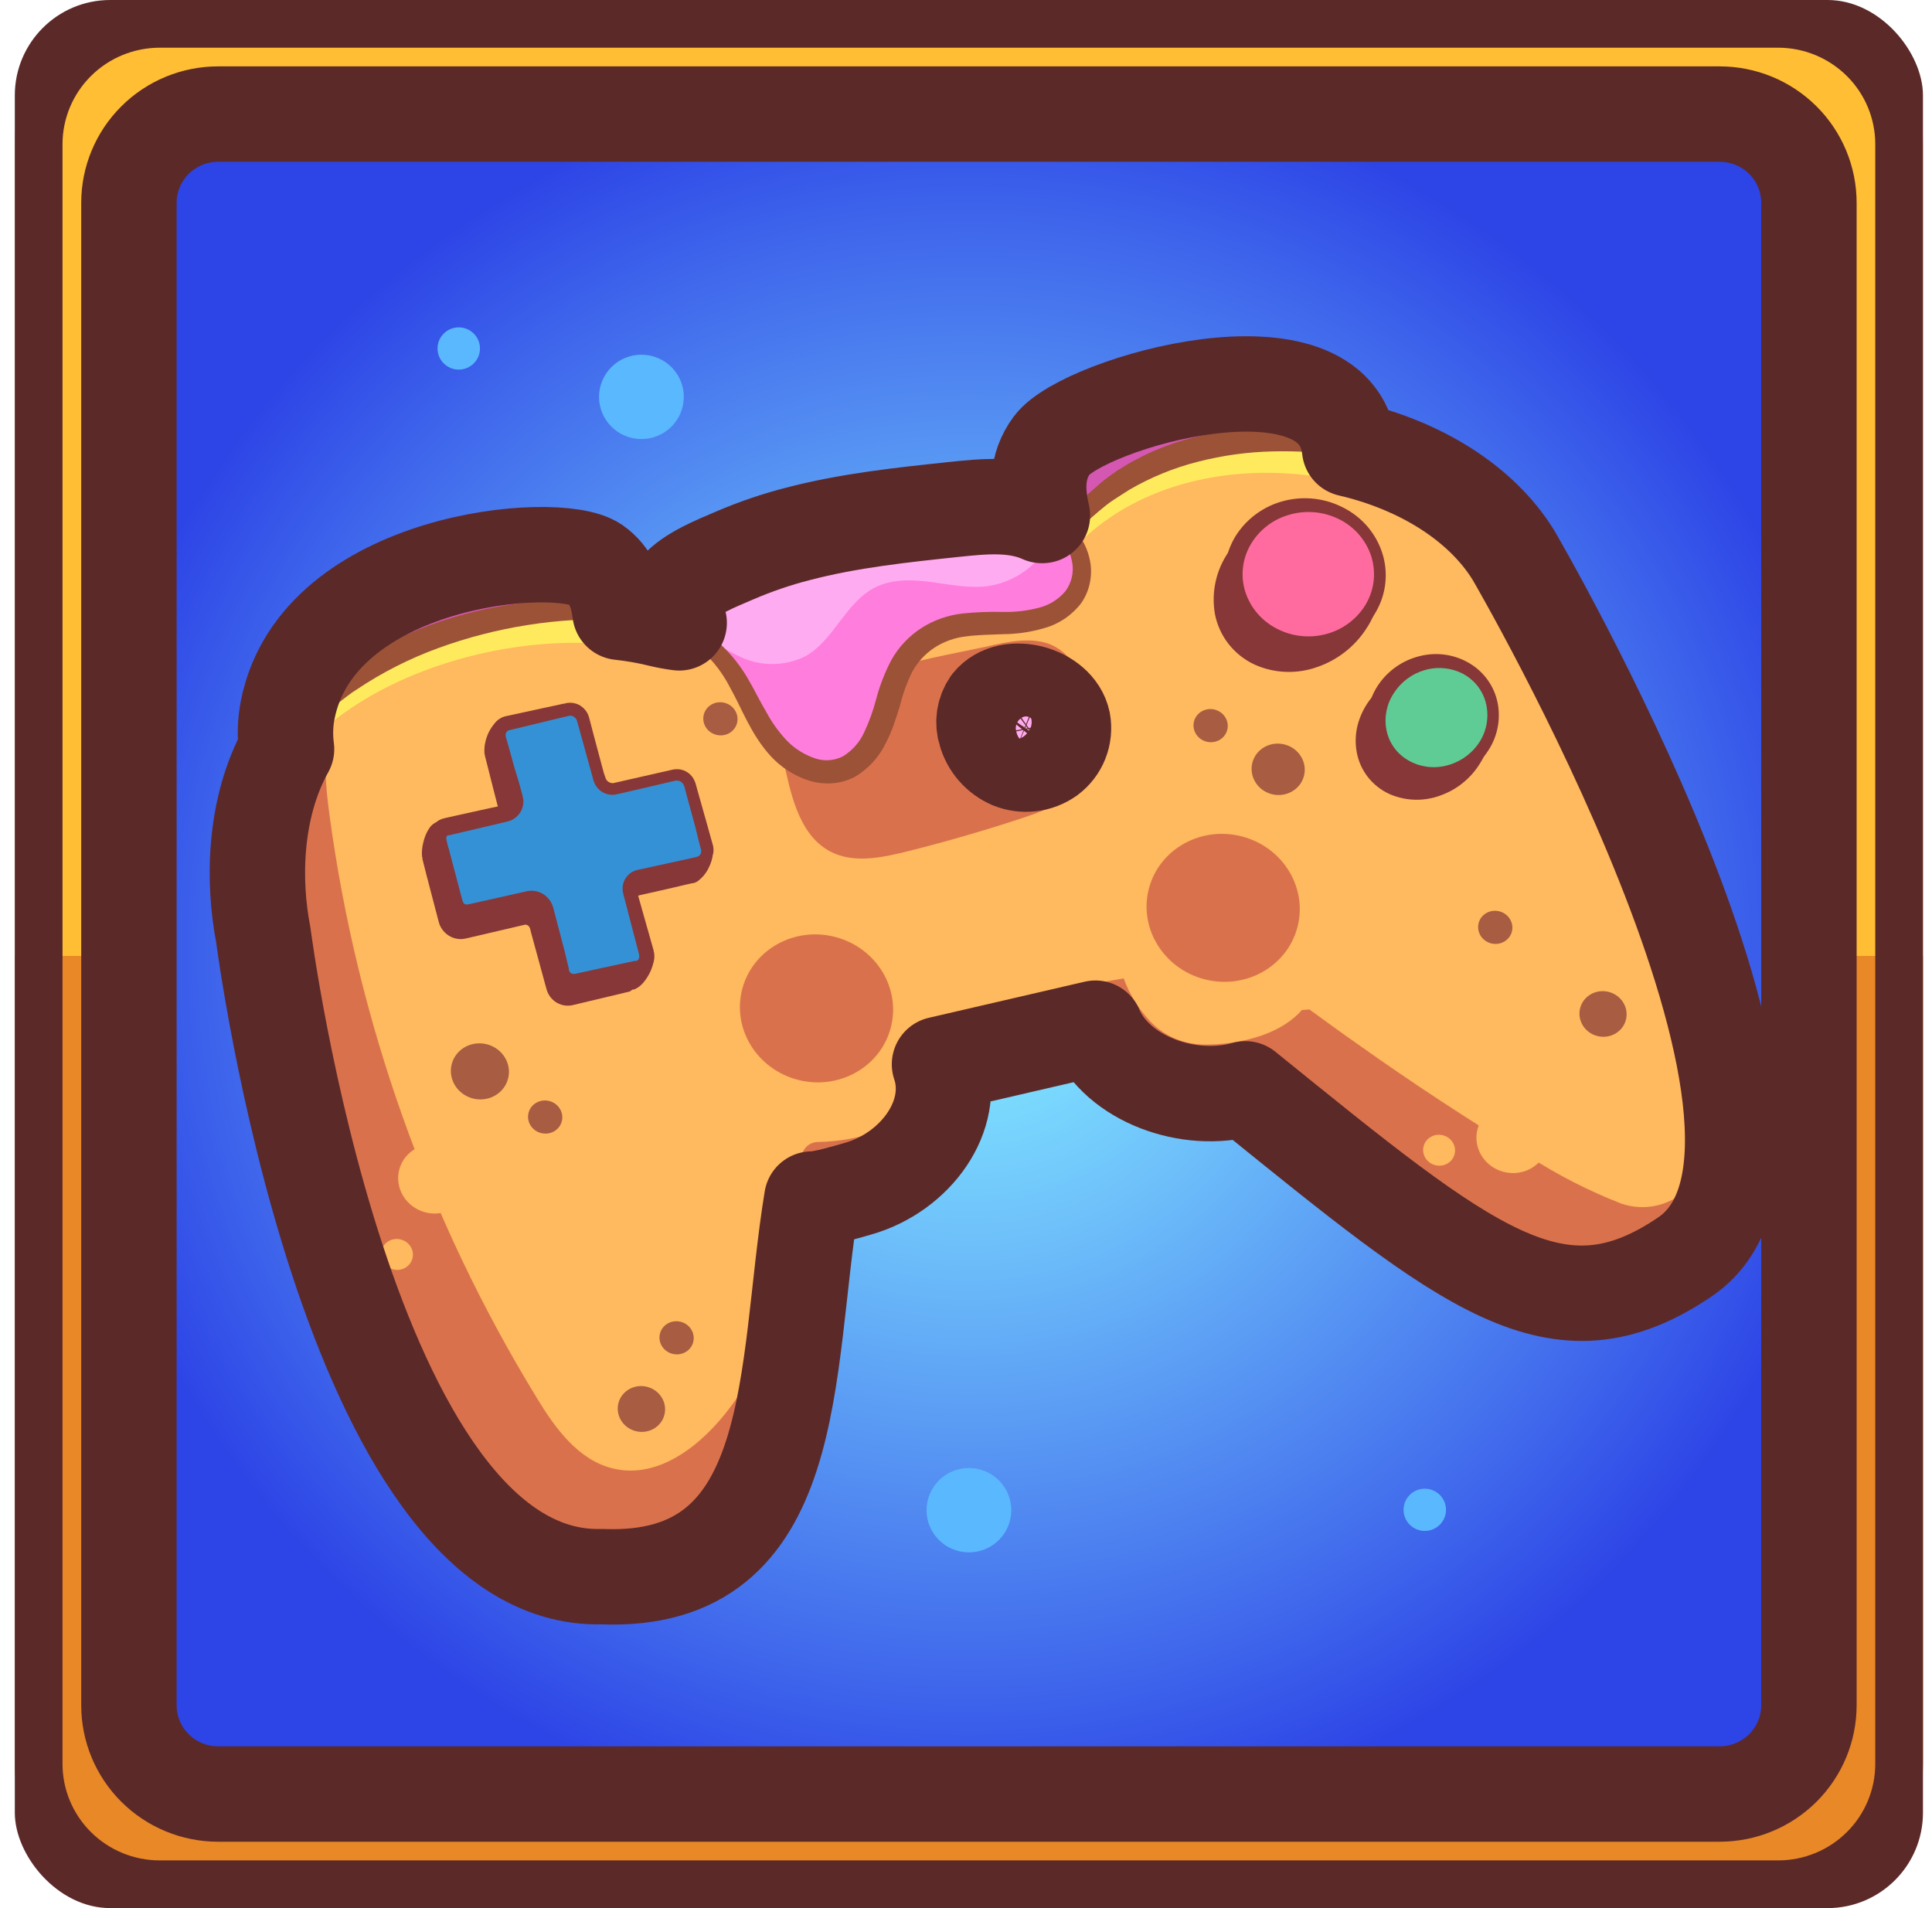 <svg width="81" height="80" viewBox="0 0 81 80" fill="none" xmlns="http://www.w3.org/2000/svg">
<g clip-path="url(#clip0_1_13362)">
<path d="M70.06 2.425L11.181 2.425C6.688 2.425 3.045 6.049 3.045 10.52L3.045 69.48C3.045 73.951 6.688 77.575 11.181 77.575H70.06C74.554 77.575 78.197 73.951 78.197 69.48V10.52C78.197 6.049 74.554 2.425 70.06 2.425Z" fill="url(#paint0_radial_1_13362)"/>
<path d="M59.734 64.186C60.226 64.186 60.624 63.79 60.624 63.301C60.624 62.812 60.226 62.416 59.734 62.416C59.243 62.416 58.845 62.812 58.845 63.301C58.845 63.79 59.243 64.186 59.734 64.186Z" fill="#5AB8FF"/>
<path d="M40.623 65.085C41.604 65.085 42.399 64.293 42.399 63.317C42.399 62.34 41.604 61.549 40.623 61.549C39.641 61.549 38.846 62.34 38.846 63.317C38.846 64.293 39.641 65.085 40.623 65.085Z" fill="#5AB8FF"/>
<path d="M26.892 18.408C27.873 18.408 28.669 17.616 28.669 16.64C28.669 15.664 27.873 14.872 26.892 14.872C25.911 14.872 25.115 15.664 25.115 16.64C25.115 17.616 25.911 18.408 26.892 18.408Z" fill="#5AB8FF"/>
<path d="M19.233 15.496C19.725 15.496 20.123 15.1 20.123 14.611C20.123 14.122 19.725 13.726 19.233 13.726C18.742 13.726 18.344 14.122 18.344 14.611C18.344 15.1 18.742 15.496 19.233 15.496Z" fill="#5AB8FF"/>
<path d="M0.621 6.043L0.621 73.955C0.621 75.558 1.261 77.095 2.4 78.228C3.539 79.362 5.083 79.999 6.694 80H74.548C75.346 80 76.135 79.844 76.873 79.54C77.61 79.236 78.279 78.791 78.843 78.229C79.407 77.668 79.855 77.001 80.159 76.268C80.465 75.534 80.621 74.749 80.621 73.955V6.043C80.621 4.44 79.981 2.903 78.842 1.77C77.703 0.637 76.159 0 74.548 0L6.694 0C5.084 0.001 3.539 0.638 2.401 1.771C1.262 2.904 0.622 4.44 0.621 6.043ZM72.1 75.217H9.144C8.153 75.217 7.201 74.825 6.5 74.127C5.799 73.43 5.405 72.483 5.405 71.497L5.405 8.503C5.405 7.517 5.799 6.57 6.5 5.873C7.201 5.175 8.153 4.783 9.144 4.783L72.1 4.783C73.092 4.783 74.043 5.175 74.745 5.873C75.446 6.57 75.84 7.517 75.84 8.503V71.497C75.839 72.483 75.445 73.429 74.744 74.127C74.043 74.824 73.092 75.216 72.1 75.217Z" fill="#FFBE33"/>
<path d="M77.387 40.079V71.496C77.385 72.891 76.828 74.227 75.836 75.213C74.845 76.199 73.502 76.754 72.1 76.756H9.144C7.743 76.755 6.399 76.2 5.408 75.214C4.416 74.228 3.859 72.891 3.858 71.496L3.858 40.079H0.621L0.621 73.949C0.621 75.552 1.261 77.089 2.4 78.223C3.539 79.356 5.083 79.994 6.694 79.994H74.548C75.346 79.994 76.135 79.838 76.873 79.534C77.61 79.23 78.279 78.785 78.843 78.224C79.407 77.662 79.855 76.996 80.159 76.262C80.465 75.529 80.621 74.743 80.621 73.949V40.079H77.387Z" fill="#E88827"/>
<path d="M0.621 6.043L0.621 73.955C0.621 75.558 1.261 77.095 2.4 78.228C3.539 79.362 5.083 79.999 6.694 80H74.548C75.346 80 76.135 79.844 76.873 79.54C77.61 79.236 78.279 78.791 78.843 78.229C79.407 77.668 79.855 77.001 80.159 76.268C80.465 75.534 80.621 74.749 80.621 73.955V6.043C80.621 4.44 79.981 2.903 78.842 1.77C77.703 0.637 76.159 0 74.548 0L6.694 0C5.084 0.001 3.539 0.638 2.401 1.771C1.262 2.904 0.622 4.44 0.621 6.043ZM72.1 75.217H9.144C8.153 75.217 7.201 74.825 6.5 74.127C5.799 73.43 5.405 72.483 5.405 71.497L5.405 8.503C5.405 7.517 5.799 6.57 6.5 5.873C7.201 5.175 8.153 4.783 9.144 4.783L72.1 4.783C73.092 4.783 74.043 5.175 74.745 5.873C75.446 6.57 75.84 7.517 75.84 8.503V71.497C75.839 72.483 75.445 73.429 74.744 74.127C74.043 74.824 73.092 75.216 72.1 75.217Z" stroke="#5C2929" stroke-width="4" stroke-linecap="round" stroke-linejoin="round"/>
<path d="M56.583 18.821C52.632 17.902 48.111 18.634 45.308 21.579C45.088 21.81 44.846 22.02 44.586 22.205C44.328 21.96 44.031 21.76 43.707 21.613C43.467 20.609 43.431 19.56 44.101 18.664C45.429 16.891 56.067 13.825 56.583 18.821Z" fill="#D457B2"/>
<path d="M26.005 25.659C21.575 25.174 16.177 26.742 13.232 29.764C12.752 30.256 12.341 30.81 12.012 31.412C11.934 30.862 11.949 30.303 12.058 29.759C13.317 23.439 23.351 22.575 24.953 23.665C25.621 24.119 25.894 24.846 26.005 25.659Z" fill="#D457B2"/>
<path d="M63.458 23.283C60.232 18.031 50.184 16.463 45.318 21.582C44.574 22.348 43.617 22.874 42.569 23.093C41.635 23.299 32.101 25.659 31.16 25.931C30.014 26.237 28.807 26.244 27.658 25.949C23.016 24.795 16.556 26.355 13.231 29.755C10.652 32.397 10.5 36.475 11.034 39.202C11.034 39.202 14.531 66.401 25.233 66.101C33.643 66.442 32.857 57.42 34.03 50.269C34.507 50.269 35.51 49.966 35.982 49.83C38.383 49.143 40.109 46.769 39.384 44.619L45.927 43.108C46.842 45.253 49.859 46.325 52.214 45.65C61.614 53.258 65.286 56.343 70.658 52.686C77.776 47.824 63.458 23.283 63.458 23.283Z" fill="#FFB95E"/>
<path d="M32.922 30.09C32.625 30.842 32.785 31.63 32.95 32.358C33.265 33.775 33.724 35.371 35.17 35.853C36.06 36.153 37.107 35.93 38.087 35.684C39.667 35.287 41.236 34.833 42.794 34.321C44.011 33.924 45.373 33.367 45.904 32.269C46.352 31.342 46.071 30.342 45.782 29.446C45.494 28.55 45.009 27.455 44.104 27.049C43.291 26.683 42.267 26.898 41.324 27.116C40.38 27.334 33.252 28.579 32.922 30.09Z" fill="#D9724C"/>
<path d="M70.734 49.853C70.476 51.606 69.303 55.054 64.029 53.813C61.027 52.809 57.541 49.951 52.218 45.643C49.866 46.318 46.846 45.245 45.93 43.1L39.39 44.621C40.115 46.772 38.387 49.145 35.986 49.833C35.514 49.969 34.514 50.269 34.034 50.272C34.018 50.359 34.008 50.444 33.992 50.528C33.864 50.356 33.549 50.562 33.549 50.562C33.529 49.891 33.547 49.221 33.603 48.552C33.608 48.374 33.682 48.204 33.81 48.079C33.938 47.953 34.11 47.882 34.289 47.88C36.061 47.847 39.591 47.208 39.014 43.321C38.993 43.169 39.031 43.016 39.122 42.892C39.212 42.769 39.347 42.685 39.498 42.658C42.24 42.166 44.259 41.483 47.111 41.022C47.349 41.675 47.716 42.274 48.189 42.784C48.717 43.357 49.441 43.713 50.219 43.782C50.962 43.844 53.355 43.736 54.583 42.348L54.897 42.322C55.547 42.792 56.187 43.264 56.852 43.728C59.209 45.405 61.625 46.991 64.099 48.486C65.314 49.267 66.605 49.926 67.951 50.454C68.425 50.623 68.937 50.656 69.429 50.55C69.921 50.444 70.373 50.203 70.734 49.853Z" fill="#D9724C"/>
<path d="M30.637 58.972C31.003 58.477 31.339 57.987 31.651 57.495C31.731 60.74 29.005 67.471 21.748 63.596C19.032 62.123 16.896 59.779 15.687 56.946C12.312 49.148 11.045 39.205 11.045 39.205C10.511 36.48 10.661 32.4 13.242 29.757C13.937 29.063 14.717 28.46 15.564 27.961C14.779 28.541 14.197 29.351 13.9 30.278C13.511 31.543 13.642 32.903 13.82 34.212C14.991 42.845 17.943 51.144 22.493 58.588C23.267 59.871 24.249 61.228 25.717 61.572C27.635 62.031 29.466 60.556 30.637 58.972Z" fill="#D9724C"/>
<path d="M19.665 49.812C19.875 49.035 19.389 48.232 18.582 48.016C17.774 47.801 16.95 48.255 16.741 49.031C16.532 49.807 17.017 50.611 17.825 50.827C18.632 51.042 19.456 50.587 19.665 49.812Z" fill="#FFB95E"/>
<path d="M64.872 48.115C65.082 47.339 64.596 46.535 63.789 46.32C62.981 46.104 62.157 46.559 61.948 47.335C61.739 48.111 62.224 48.915 63.032 49.13C63.839 49.346 64.663 48.891 64.872 48.115Z" fill="#FFB95E"/>
<path d="M17.291 52.767C17.384 52.422 17.169 52.065 16.811 51.97C16.454 51.874 16.088 52.076 15.995 52.421C15.902 52.766 16.117 53.123 16.475 53.219C16.832 53.314 17.198 53.112 17.291 52.767Z" fill="#FFB95E"/>
<path d="M60.982 48.398C61.075 48.053 60.861 47.696 60.503 47.6C60.145 47.505 59.78 47.707 59.687 48.052C59.594 48.397 59.809 48.754 60.166 48.849C60.524 48.945 60.889 48.743 60.982 48.398Z" fill="#FFB95E"/>
<path d="M12.971 31.13C16.293 27.73 22.74 26.172 27.395 27.327C28.545 27.622 29.751 27.615 30.897 27.309C31.841 27.053 41.373 24.674 42.306 24.471C43.355 24.251 44.312 23.723 45.056 22.955C49.922 17.838 59.969 19.406 63.196 24.659C63.196 24.659 73.186 41.783 72.325 50.251C74.646 42.443 63.459 23.283 63.459 23.283C60.232 18.031 50.185 16.463 45.319 21.582C44.575 22.348 43.617 22.874 42.569 23.093C41.636 23.299 32.102 25.659 31.16 25.931C30.014 26.237 28.808 26.244 27.658 25.949C23.016 24.795 16.556 26.355 13.232 29.755C11.806 31.215 11.122 33.113 10.888 34.981C11.229 33.537 11.947 32.208 12.971 31.13Z" fill="#FFEA5E"/>
<path d="M56.519 19.132C55.47 18.968 54.408 18.899 53.347 18.926C52.297 18.951 51.254 19.095 50.237 19.355C49.227 19.61 48.258 20.005 47.359 20.527C47.137 20.663 46.923 20.81 46.704 20.948C46.484 21.087 46.283 21.256 46.085 21.421L45.788 21.677C45.69 21.764 45.597 21.841 45.484 21.949C45.268 22.142 45.034 22.313 44.785 22.462C44.717 22.512 44.631 22.533 44.547 22.52C44.463 22.508 44.388 22.462 44.338 22.394C44.287 22.326 44.266 22.241 44.279 22.158C44.292 22.074 44.337 21.999 44.406 21.949C44.6 21.784 44.783 21.608 44.955 21.421C45.03 21.333 45.136 21.223 45.231 21.12L45.523 20.807C45.726 20.607 45.948 20.427 46.162 20.238C46.376 20.048 46.619 19.894 46.853 19.724C47.812 19.101 48.867 18.639 49.976 18.357C52.177 17.799 54.49 17.851 56.663 18.506C56.746 18.525 56.818 18.576 56.863 18.647C56.908 18.719 56.922 18.806 56.903 18.888C56.884 18.97 56.833 19.042 56.761 19.086C56.689 19.131 56.602 19.146 56.519 19.127V19.132Z" fill="#9C5237"/>
<path d="M25.969 25.98C24.675 25.928 23.379 26.004 22.101 26.208C20.827 26.409 19.577 26.732 18.366 27.175C17.164 27.613 16.019 28.195 14.957 28.907C14.684 29.074 14.441 29.284 14.184 29.472C13.926 29.659 13.706 29.885 13.469 30.095C13.016 30.533 12.617 31.024 12.283 31.558C12.238 31.624 12.169 31.67 12.091 31.689C12.014 31.707 11.931 31.696 11.861 31.658C11.791 31.619 11.738 31.556 11.712 31.481C11.686 31.405 11.689 31.323 11.721 31.25C12.022 30.626 12.409 30.046 12.868 29.526C13.108 29.269 13.348 29.03 13.603 28.797C13.859 28.563 14.119 28.34 14.4 28.145C15.506 27.335 16.722 26.685 18.011 26.213C19.29 25.744 20.62 25.429 21.974 25.274C23.325 25.11 24.692 25.135 26.036 25.346C26.121 25.354 26.198 25.396 26.252 25.461C26.306 25.527 26.331 25.611 26.322 25.695C26.314 25.779 26.272 25.856 26.206 25.909C26.14 25.963 26.056 25.988 25.972 25.98H25.969Z" fill="#9C5237"/>
<path d="M27.852 59.33C27.99 58.818 27.672 58.289 27.141 58.148C26.611 58.006 26.069 58.306 25.931 58.817C25.793 59.329 26.112 59.858 26.642 59.999C27.173 60.141 27.715 59.841 27.852 59.33Z" fill="#A85C42"/>
<path d="M68.164 42.767C68.302 42.258 67.985 41.731 67.456 41.59C66.928 41.449 66.389 41.748 66.251 42.257C66.114 42.766 66.431 43.293 66.959 43.434C67.488 43.575 68.027 43.276 68.164 42.767Z" fill="#A85C42"/>
<path d="M29.061 56.275C29.161 55.905 28.931 55.523 28.547 55.42C28.163 55.318 27.771 55.535 27.672 55.904C27.572 56.274 27.802 56.656 28.186 56.759C28.57 56.861 28.962 56.645 29.061 56.275Z" fill="#A85C42"/>
<path d="M23.552 47.019C23.651 46.65 23.421 46.267 23.037 46.164C22.653 46.062 22.261 46.279 22.162 46.648C22.062 47.018 22.293 47.4 22.676 47.503C23.06 47.605 23.452 47.389 23.552 47.019Z" fill="#A85C42"/>
<path d="M30.898 30.323C30.998 29.953 30.768 29.571 30.384 29.468C30 29.366 29.608 29.582 29.509 29.952C29.409 30.322 29.639 30.704 30.023 30.806C30.407 30.909 30.799 30.692 30.898 30.323Z" fill="#A85C42"/>
<path d="M63.384 39.066C63.483 38.696 63.253 38.314 62.869 38.211C62.485 38.109 62.093 38.325 61.994 38.695C61.894 39.065 62.125 39.447 62.508 39.55C62.892 39.652 63.284 39.435 63.384 39.066Z" fill="#A85C42"/>
<path d="M51.451 30.609C51.551 30.239 51.32 29.857 50.937 29.754C50.553 29.652 50.161 29.869 50.061 30.238C49.962 30.608 50.192 30.99 50.576 31.093C50.96 31.195 51.352 30.978 51.451 30.609Z" fill="#A85C42"/>
<path d="M54.666 32.542C54.821 31.968 54.463 31.375 53.868 31.216C53.272 31.057 52.664 31.393 52.509 31.966C52.355 32.54 52.712 33.134 53.308 33.293C53.904 33.452 54.512 33.115 54.666 32.542Z" fill="#A85C42"/>
<path d="M21.298 45.233C21.467 44.608 21.076 43.96 20.425 43.786C19.775 43.613 19.11 43.979 18.942 44.605C18.773 45.23 19.164 45.878 19.815 46.052C20.466 46.225 21.13 45.859 21.298 45.233Z" fill="#A85C42"/>
<path d="M28.001 33.144L25.53 33.706C25.387 33.736 25.238 33.711 25.114 33.635C24.99 33.559 24.899 33.438 24.862 33.298L24.189 30.791C24.152 30.652 24.063 30.533 23.94 30.458C23.817 30.382 23.67 30.357 23.529 30.386L21.064 30.517C20.777 30.583 20.566 31.309 20.643 31.599L21.309 34.106C21.329 34.173 21.335 34.244 21.327 34.313C21.318 34.383 21.296 34.45 21.261 34.511C21.225 34.571 21.178 34.624 21.122 34.666C21.065 34.707 21.001 34.737 20.932 34.753L18.48 34.804C18.193 34.868 18.002 35.672 18.08 35.967L18.753 38.556C18.788 38.696 18.877 38.817 19 38.895C19.122 38.972 19.27 38.999 19.413 38.971L21.899 38.404C22.042 38.375 22.191 38.403 22.314 38.48C22.438 38.557 22.526 38.679 22.562 38.82L23.243 41.386C23.278 41.528 23.368 41.651 23.492 41.729C23.616 41.808 23.766 41.835 23.911 41.807L26.461 41.224C26.75 41.157 27.17 40.423 27.09 40.126L26.152 38.007C26.13 37.939 26.123 37.868 26.131 37.797C26.139 37.727 26.161 37.659 26.196 37.597C26.232 37.536 26.279 37.482 26.336 37.44C26.394 37.398 26.459 37.368 26.528 37.352L29.012 36.785C29.301 36.721 29.695 36.031 29.613 35.736L28.671 33.552C28.634 33.411 28.543 33.291 28.418 33.215C28.293 33.139 28.144 33.113 28.001 33.144Z" fill="#873737"/>
<path d="M28.056 33.377L26.387 33.764L25.536 33.959C25.328 33.991 25.115 33.94 24.943 33.818C24.775 33.702 24.655 33.528 24.605 33.331L24.154 31.686L23.922 30.865C23.903 30.794 23.858 30.734 23.796 30.695C23.733 30.656 23.659 30.643 23.587 30.657H23.556H23.538L21.072 30.811H21.124C21.178 30.793 21.124 30.811 21.095 30.87C21.058 30.933 21.027 31 21.005 31.07C20.954 31.208 20.93 31.354 20.936 31.501L21.253 32.587L21.565 33.71L21.642 33.99V34.026V34.083C21.642 34.118 21.642 34.159 21.658 34.198C21.664 34.277 21.659 34.356 21.642 34.434C21.61 34.595 21.532 34.743 21.418 34.862C21.304 34.98 21.158 35.063 20.997 35.101C20.973 35.104 20.949 35.104 20.925 35.101L18.475 35.168H18.55C18.64 35.137 18.609 35.129 18.591 35.168C18.562 35.214 18.538 35.263 18.519 35.314C18.473 35.438 18.443 35.568 18.429 35.699C18.422 35.754 18.422 35.809 18.429 35.863C18.428 35.868 18.428 35.873 18.429 35.879L18.442 35.93L18.473 36.048L18.599 36.52L19.099 38.416L19.115 38.47C19.115 38.47 19.115 38.483 19.115 38.488C19.119 38.501 19.125 38.513 19.133 38.524C19.148 38.547 19.168 38.566 19.192 38.581C19.214 38.592 19.237 38.601 19.262 38.606H19.295H19.316H19.375L20.337 38.391L21.297 38.175L21.779 38.07C21.912 38.039 22.05 38.039 22.184 38.07C22.316 38.099 22.441 38.157 22.55 38.237C22.659 38.318 22.749 38.421 22.816 38.539C22.847 38.599 22.872 38.66 22.893 38.724C22.911 38.791 22.916 38.811 22.929 38.855L23.053 39.33L23.311 40.279L23.569 41.228L23.594 41.331C23.599 41.347 23.605 41.362 23.612 41.377C23.628 41.406 23.649 41.431 23.674 41.452C23.699 41.472 23.728 41.486 23.759 41.493C23.789 41.5 23.821 41.5 23.852 41.493L25.773 41.054L26.256 40.949L26.374 40.923C26.416 40.895 26.453 40.861 26.485 40.823C26.571 40.72 26.643 40.606 26.699 40.484C26.726 40.428 26.748 40.37 26.764 40.31C26.779 40.259 26.779 40.2 26.782 40.218L26.797 40.264L25.895 38.121C25.894 38.108 25.894 38.096 25.895 38.083C25.856 37.939 25.857 37.787 25.897 37.644C25.938 37.501 26.018 37.371 26.127 37.269C26.184 37.22 26.247 37.178 26.315 37.144C26.349 37.128 26.385 37.114 26.421 37.102L26.514 37.079L26.8 37.018L27.942 36.761L28.512 36.636L28.799 36.571L28.94 36.538H28.974C28.974 36.538 28.987 36.538 28.994 36.538C29.104 36.438 29.19 36.315 29.247 36.179C29.285 36.108 29.317 36.035 29.34 35.958C29.357 35.909 29.364 35.858 29.363 35.807V35.84L28.43 33.654V33.631C28.412 33.549 28.364 33.477 28.294 33.429C28.224 33.382 28.139 33.363 28.056 33.377ZM27.948 32.91C28.153 32.864 28.368 32.901 28.546 33.013C28.72 33.121 28.846 33.291 28.902 33.487V33.456L29.853 35.635V35.66C29.883 35.801 29.876 35.947 29.833 36.084C29.799 36.194 29.756 36.3 29.704 36.402C29.597 36.618 29.441 36.805 29.247 36.949C29.213 36.972 29.176 36.991 29.136 37.005L29.069 37.028H29.031L28.889 37.059L28.602 37.126L28.035 37.259L26.895 37.516L26.612 37.585C26.562 37.591 26.516 37.612 26.48 37.647C26.447 37.68 26.424 37.721 26.413 37.766C26.403 37.812 26.404 37.859 26.418 37.903L26.405 37.862L27.37 39.971C27.375 39.984 27.38 39.996 27.383 40.01C27.416 40.139 27.416 40.275 27.383 40.405C27.359 40.502 27.327 40.598 27.287 40.69C27.21 40.867 27.108 41.032 26.986 41.182C26.912 41.272 26.825 41.349 26.728 41.413C26.695 41.433 26.662 41.451 26.627 41.467L26.563 41.49H26.532H26.516L26.41 41.567L25.933 41.683L24.017 42.139C23.888 42.17 23.753 42.173 23.622 42.146C23.492 42.119 23.369 42.065 23.262 41.986C23.156 41.907 23.068 41.807 23.004 41.693C22.972 41.637 22.946 41.578 22.926 41.516C22.903 41.447 22.901 41.429 22.888 41.383L22.63 40.436L22.372 39.491L22.243 39.017C22.243 38.983 22.22 38.924 22.215 38.911C22.21 38.897 22.204 38.884 22.197 38.87C22.182 38.845 22.162 38.823 22.137 38.806C22.116 38.789 22.09 38.777 22.062 38.771C22.035 38.766 22.007 38.767 21.98 38.776L21.5 38.888L20.541 39.112L19.582 39.335L19.522 39.348L19.422 39.366C19.352 39.375 19.28 39.375 19.21 39.366C19.071 39.35 18.937 39.304 18.818 39.23C18.702 39.157 18.602 39.061 18.527 38.947C18.489 38.891 18.457 38.831 18.431 38.768C18.419 38.737 18.411 38.704 18.4 38.67L18.382 38.606L17.882 36.692L17.761 36.217L17.733 36.099L17.714 36.033C17.714 35.992 17.714 35.958 17.696 35.927C17.684 35.819 17.684 35.71 17.696 35.602C17.719 35.407 17.766 35.217 17.836 35.034C17.874 34.932 17.924 34.835 17.985 34.745C18.076 34.593 18.222 34.483 18.393 34.437C18.413 34.434 18.434 34.434 18.455 34.437L20.907 34.403H20.835C20.866 34.397 20.894 34.383 20.917 34.361C20.939 34.339 20.955 34.311 20.961 34.28C20.964 34.262 20.964 34.244 20.961 34.226C20.961 34.226 20.961 34.208 20.961 34.198V34.162L20.889 33.88L20.6 32.751L20.458 32.186L20.386 31.904L20.35 31.763L20.332 31.691C20.322 31.653 20.316 31.614 20.311 31.576C20.296 31.334 20.334 31.093 20.422 30.867C20.462 30.753 20.516 30.643 20.582 30.541C20.627 30.464 20.686 30.397 20.757 30.343C20.828 30.288 20.909 30.249 20.995 30.226H21.034L23.502 30.118H23.453C23.663 30.074 23.883 30.113 24.066 30.226C24.249 30.34 24.381 30.519 24.435 30.726L24.652 31.55L25.09 33.2C25.105 33.279 25.149 33.35 25.214 33.397C25.279 33.445 25.36 33.466 25.441 33.456L26.261 33.277L27.948 32.91Z" fill="#873737"/>
<path d="M28.261 32.498L25.788 33.062C25.646 33.092 25.498 33.066 25.375 32.989C25.252 32.913 25.163 32.792 25.128 32.652L24.447 30.15C24.411 30.011 24.323 29.891 24.2 29.816C24.078 29.74 23.93 29.715 23.79 29.744L21.28 30.317C21.212 30.332 21.148 30.362 21.091 30.403C21.035 30.444 20.988 30.496 20.952 30.556C20.917 30.616 20.894 30.683 20.885 30.752C20.876 30.821 20.882 30.891 20.901 30.958L21.569 33.465C21.589 33.532 21.595 33.603 21.587 33.673C21.578 33.742 21.556 33.809 21.52 33.87C21.485 33.931 21.437 33.983 21.38 34.025C21.323 34.066 21.259 34.096 21.19 34.112L18.719 34.676C18.65 34.691 18.585 34.721 18.528 34.762C18.471 34.804 18.423 34.856 18.387 34.917C18.352 34.978 18.329 35.045 18.32 35.115C18.312 35.185 18.318 35.255 18.338 35.323L19.013 37.912C19.047 38.053 19.135 38.176 19.258 38.254C19.381 38.332 19.53 38.359 19.674 38.33L22.157 37.763C22.3 37.734 22.449 37.761 22.573 37.839C22.697 37.916 22.786 38.038 22.822 38.179L23.501 40.745C23.537 40.886 23.627 41.009 23.752 41.087C23.877 41.166 24.026 41.194 24.171 41.165L26.719 40.583C26.789 40.567 26.855 40.538 26.913 40.495C26.971 40.453 27.02 40.399 27.055 40.337C27.091 40.275 27.113 40.206 27.121 40.135C27.128 40.063 27.12 39.992 27.098 39.923L26.404 37.358C26.383 37.29 26.376 37.219 26.384 37.148C26.391 37.078 26.413 37.01 26.449 36.948C26.484 36.887 26.532 36.833 26.589 36.791C26.646 36.749 26.712 36.719 26.781 36.703L29.265 36.136C29.333 36.12 29.398 36.09 29.455 36.048C29.511 36.006 29.559 35.952 29.594 35.891C29.629 35.83 29.651 35.762 29.659 35.692C29.666 35.622 29.659 35.552 29.638 35.484L28.927 32.903C28.888 32.764 28.798 32.645 28.674 32.57C28.551 32.495 28.403 32.469 28.261 32.498Z" fill="#3591D6"/>
<path d="M28.313 32.731L27.052 33.026L26.42 33.172L26.103 33.247L25.945 33.283C25.891 33.283 25.848 33.308 25.76 33.321C25.602 33.337 25.444 33.307 25.303 33.236C25.162 33.164 25.045 33.054 24.965 32.918C24.928 32.852 24.899 32.781 24.878 32.708L24.837 32.554L24.749 32.241L24.406 30.996L24.233 30.375L24.189 30.219C24.18 30.192 24.168 30.166 24.153 30.142C24.122 30.094 24.078 30.056 24.027 30.032C23.979 30.009 23.925 30.001 23.872 30.009L23.578 30.078L22.949 30.229L21.688 30.535L21.373 30.609C21.325 30.614 21.28 30.638 21.249 30.676C21.221 30.708 21.202 30.748 21.198 30.791C21.197 30.859 21.21 30.926 21.236 30.989L21.582 32.233L21.768 32.844L21.853 33.154C21.892 33.276 21.921 33.4 21.94 33.526C21.956 33.706 21.915 33.887 21.823 34.042C21.73 34.198 21.591 34.321 21.425 34.394C21.383 34.412 21.34 34.426 21.296 34.437L21.211 34.458L21.053 34.496L20.739 34.571L19.475 34.868L18.843 35.017H18.799H18.781C18.768 35.022 18.756 35.031 18.748 35.043C18.726 35.066 18.711 35.096 18.706 35.127C18.731 35.29 18.769 35.451 18.82 35.607L18.985 36.231L19.315 37.48L19.398 37.788C19.408 37.823 19.428 37.855 19.454 37.881C19.48 37.903 19.511 37.918 19.545 37.924C19.559 37.927 19.574 37.927 19.588 37.924L19.712 37.899L20.979 37.616L21.61 37.473L21.927 37.403L22.085 37.367C22.175 37.348 22.268 37.341 22.361 37.347C22.54 37.364 22.711 37.43 22.853 37.54C22.996 37.649 23.104 37.797 23.165 37.965C23.187 38.028 23.206 38.091 23.22 38.155L23.261 38.312L23.343 38.622L23.671 39.872L23.831 40.541L23.849 40.618V40.66V40.675C23.856 40.696 23.865 40.716 23.877 40.734C23.899 40.771 23.933 40.8 23.973 40.816C24.006 40.833 24.044 40.839 24.081 40.834L24.385 40.77L25.017 40.631L26.286 40.357L26.603 40.288H26.642H26.66H26.688C26.706 40.279 26.723 40.268 26.737 40.254C26.769 40.225 26.79 40.186 26.797 40.144C26.8 40.121 26.8 40.097 26.797 40.075C26.798 40.063 26.798 40.05 26.797 40.039L26.779 39.962L26.126 37.457C26.084 37.297 26.093 37.128 26.151 36.973C26.209 36.818 26.314 36.684 26.451 36.59C26.52 36.544 26.597 36.509 26.678 36.487C26.76 36.464 26.791 36.459 26.851 36.446L27.168 36.377L28.434 36.1L29.069 35.959L29.215 35.923C29.241 35.917 29.266 35.907 29.288 35.892C29.334 35.864 29.368 35.82 29.386 35.769C29.403 35.714 29.403 35.655 29.386 35.6L29.303 35.294L29.143 34.64L28.803 33.393L28.72 33.082C28.707 33.005 28.679 32.931 28.638 32.864C28.602 32.814 28.552 32.775 28.495 32.751C28.437 32.727 28.374 32.72 28.313 32.731ZM28.207 32.267C28.359 32.233 28.517 32.245 28.663 32.3C28.809 32.354 28.935 32.45 29.027 32.574C29.106 32.687 29.161 32.815 29.19 32.949L29.277 33.262L29.628 34.504L29.801 35.125L29.891 35.443C29.93 35.597 29.922 35.758 29.868 35.907C29.813 36.062 29.709 36.195 29.571 36.285C29.503 36.33 29.428 36.363 29.35 36.385L29.182 36.423L28.553 36.569L27.289 36.87L26.974 36.944L26.83 36.98C26.807 36.987 26.785 36.998 26.766 37.011C26.726 37.042 26.696 37.085 26.68 37.134C26.665 37.182 26.664 37.234 26.678 37.283L27.379 39.764L27.402 39.844C27.402 39.885 27.421 39.926 27.426 39.967C27.438 40.052 27.438 40.138 27.426 40.223C27.396 40.394 27.314 40.552 27.191 40.675C27.129 40.738 27.056 40.79 26.977 40.829C26.937 40.848 26.896 40.864 26.853 40.878L26.794 40.896H26.753L26.438 40.973L25.177 41.273L24.545 41.424L24.215 41.501C24.041 41.533 23.861 41.511 23.699 41.44C23.539 41.371 23.401 41.259 23.302 41.116C23.253 41.045 23.214 40.967 23.186 40.885L23.165 40.824V40.785L23.145 40.708L22.972 40.085L22.637 38.84L22.477 38.25C22.463 38.215 22.439 38.185 22.41 38.162C22.38 38.139 22.344 38.124 22.307 38.119H22.26L22.103 38.155L21.768 38.232L21.136 38.379L19.872 38.671C19.81 38.684 19.79 38.694 19.679 38.712C19.587 38.727 19.492 38.727 19.4 38.712C19.22 38.681 19.052 38.598 18.918 38.473C18.786 38.35 18.69 38.193 18.642 38.019L18.562 37.701L18.242 36.452L18.082 35.825L18.003 35.512L17.982 35.435C17.982 35.415 17.964 35.356 17.956 35.317C17.944 35.232 17.944 35.146 17.956 35.061C17.984 34.877 18.069 34.707 18.198 34.573C18.259 34.498 18.332 34.434 18.415 34.383C18.457 34.363 18.5 34.345 18.544 34.33L18.657 34.299L19.292 34.157L20.558 33.878L20.875 33.811L21.033 33.775L21.108 33.76H21.131C21.164 33.746 21.192 33.722 21.212 33.691C21.23 33.66 21.239 33.624 21.236 33.588C21.236 33.588 21.198 33.429 21.174 33.331L21.097 33.018L20.937 32.392L20.617 31.143C20.617 31.084 20.594 31.055 20.576 30.958C20.563 30.873 20.563 30.786 20.576 30.701C20.602 30.534 20.679 30.378 20.797 30.256C20.916 30.135 21.069 30.052 21.236 30.021L21.554 29.952L22.82 29.677L23.454 29.541L23.612 29.506C23.674 29.506 23.699 29.485 23.795 29.47C23.957 29.449 24.122 29.477 24.269 29.549C24.407 29.622 24.523 29.73 24.604 29.862C24.645 29.93 24.676 30.004 24.697 30.08L24.738 30.237L24.901 30.86L25.234 32.107L25.319 32.42L25.378 32.587C25.386 32.617 25.397 32.647 25.412 32.675C25.442 32.726 25.486 32.768 25.538 32.796C25.591 32.824 25.651 32.837 25.711 32.834L28.207 32.267Z" fill="#873737"/>
<path d="M61.132 32.611C62.285 31.745 62.594 30.218 61.822 29.2C61.05 28.182 59.49 28.058 58.337 28.923C57.184 29.789 56.875 31.316 57.647 32.334C58.419 33.352 59.979 33.476 61.132 32.611Z" fill="#873737"/>
<path d="M62.44 30.022C62.568 30.726 62.419 31.452 62.022 32.049C61.64 32.653 61.065 33.112 60.389 33.352C59.692 33.611 58.921 33.587 58.241 33.285C57.894 33.125 57.589 32.884 57.353 32.584C57.117 32.283 56.957 31.931 56.885 31.556C56.815 31.186 56.823 30.806 56.91 30.44C56.998 30.083 57.15 29.745 57.359 29.442C57.777 28.848 58.383 28.411 59.079 28.2C59.774 27.983 60.525 28.04 61.179 28.359C61.503 28.522 61.785 28.756 62.003 29.044C62.222 29.333 62.371 29.667 62.44 30.022ZM61.968 30.111C61.913 29.832 61.792 29.57 61.615 29.347C61.438 29.124 61.209 28.946 60.949 28.828C60.418 28.598 59.816 28.585 59.275 28.793C58.184 29.167 57.424 30.355 57.643 31.41C57.693 31.67 57.803 31.915 57.963 32.127C58.123 32.338 58.329 32.511 58.566 32.631C59.071 32.881 59.653 32.926 60.191 32.757C60.755 32.592 61.247 32.242 61.586 31.764C61.759 31.527 61.882 31.258 61.947 30.973C62.013 30.687 62.02 30.392 61.968 30.104V30.111Z" fill="#873737"/>
<path d="M56.212 27.102C57.675 26.005 58.066 24.069 57.088 22.778C56.109 21.487 54.13 21.33 52.668 22.428C51.206 23.525 50.814 25.462 51.793 26.752C52.771 28.043 54.75 28.2 56.212 27.102Z" fill="#873737"/>
<path d="M57.808 23.822C57.969 24.698 57.785 25.601 57.292 26.344C56.812 27.093 56.094 27.66 55.252 27.956C54.389 28.272 53.435 28.239 52.596 27.863C52.172 27.664 51.8 27.369 51.51 27.001C51.22 26.631 51.023 26.198 50.935 25.736C50.778 24.826 50.986 23.891 51.515 23.132C52.031 22.396 52.78 21.854 53.643 21.592C54.503 21.316 55.437 21.381 56.25 21.775C56.654 21.975 57.007 22.265 57.282 22.621C57.549 22.975 57.73 23.386 57.808 23.822ZM57.336 23.915C57.262 23.551 57.104 23.209 56.873 22.917C56.643 22.625 56.348 22.39 56.01 22.231C55.32 21.927 54.538 21.905 53.831 22.17C53.122 22.42 52.518 22.899 52.116 23.532C51.708 24.134 51.552 24.871 51.683 25.585C51.75 25.93 51.896 26.255 52.109 26.534C52.323 26.814 52.598 27.041 52.913 27.199C53.577 27.525 54.342 27.58 55.046 27.353C55.778 27.134 56.414 26.676 56.851 26.052C57.071 25.746 57.227 25.399 57.31 25.032C57.394 24.665 57.402 24.285 57.336 23.915Z" fill="#873737"/>
<path d="M61.44 32.054C62.591 31.302 62.946 29.817 62.233 28.738C61.52 27.66 60.009 27.395 58.858 28.148C57.707 28.901 57.352 30.386 58.065 31.465C58.778 32.543 60.289 32.807 61.44 32.054Z" fill="#5FCC96"/>
<path d="M62.791 29.483C62.923 30.175 62.779 30.892 62.388 31.479C62.003 32.075 61.413 32.509 60.727 32.7C60.024 32.905 59.269 32.824 58.626 32.475C58.301 32.295 58.019 32.046 57.801 31.747C57.583 31.447 57.433 31.104 57.362 30.74C57.293 30.378 57.299 30.006 57.38 29.647C57.462 29.292 57.613 28.957 57.824 28.659C58.242 28.072 58.864 27.658 59.569 27.497C60.266 27.332 61.001 27.445 61.614 27.812C61.918 27.993 62.179 28.235 62.382 28.523C62.585 28.811 62.724 29.138 62.791 29.483ZM62.319 29.575C62.265 29.299 62.15 29.038 61.984 28.81C61.817 28.583 61.602 28.395 61.354 28.259C60.853 27.994 60.268 27.936 59.724 28.097C59.19 28.253 58.732 28.597 58.435 29.065C58.134 29.518 58.024 30.071 58.128 30.604C58.178 30.862 58.281 31.107 58.432 31.323C58.584 31.539 58.779 31.72 59.005 31.856C59.475 32.142 60.04 32.234 60.578 32.113C61.136 31.992 61.63 31.669 61.963 31.207C62.131 30.974 62.25 30.709 62.311 30.428C62.372 30.147 62.375 29.857 62.319 29.575Z" fill="#873737"/>
<path d="M57.851 24.098C57.854 22.487 56.483 21.178 54.788 21.174C53.093 21.171 51.717 22.474 51.713 24.085C51.71 25.697 53.081 27.006 54.776 27.009C56.471 27.013 57.847 25.709 57.851 24.098Z" fill="#FF6B9F"/>
<path d="M57.95 23.18C58.081 23.587 58.126 24.015 58.081 24.439C58.037 24.863 57.904 25.273 57.692 25.644C57.263 26.397 56.557 26.954 55.722 27.199C54.879 27.452 53.971 27.378 53.179 26.994C52.779 26.801 52.422 26.53 52.13 26.196C51.839 25.862 51.618 25.472 51.482 25.051C51.349 24.626 51.306 24.177 51.358 23.735C51.416 23.295 51.565 22.871 51.794 22.49C52.259 21.742 53 21.205 53.858 20.994C54.695 20.785 55.581 20.892 56.344 21.297C57.108 21.689 57.686 22.366 57.95 23.18ZM57.491 23.324C57.38 22.982 57.199 22.667 56.961 22.396C56.723 22.126 56.432 21.906 56.106 21.751C55.455 21.438 54.709 21.381 54.017 21.592C53.34 21.792 52.767 22.245 52.419 22.857C52.25 23.153 52.145 23.48 52.11 23.817C52.074 24.155 52.109 24.497 52.212 24.82C52.426 25.475 52.889 26.021 53.502 26.342C54.127 26.677 54.855 26.768 55.544 26.598C56.243 26.429 56.849 25.994 57.231 25.387C57.422 25.08 57.544 24.735 57.589 24.376C57.63 24.023 57.597 23.664 57.491 23.324Z" fill="#873737"/>
<path d="M37.341 43.107C37.786 41.457 36.755 39.747 35.038 39.289C33.321 38.831 31.569 39.798 31.124 41.449C30.679 43.099 31.71 44.809 33.427 45.267C35.144 45.725 36.896 44.758 37.341 43.107Z" fill="#D9724C"/>
<path d="M54.391 38.892C54.836 37.242 53.805 35.532 52.088 35.074C50.371 34.616 48.618 35.583 48.174 37.234C47.729 38.885 48.76 40.594 50.477 41.052C52.194 41.51 53.946 40.543 54.391 38.892Z" fill="#D9724C"/>
<path d="M30.624 28.058C31.273 28.994 31.655 30.11 32.341 31.011C33.027 31.912 34.216 32.625 35.299 32.255C36.163 31.96 36.681 31.085 36.981 30.226C37.28 29.366 37.442 28.445 37.943 27.686C38.35 27.072 38.949 26.608 39.647 26.367C40.578 26.049 41.597 26.154 42.582 26.087C43.567 26.02 44.645 25.689 45.122 24.832C45.273 24.536 45.352 24.209 45.352 23.877C45.352 23.544 45.273 23.217 45.122 22.921C44.811 22.33 44.305 21.864 43.688 21.602C42.554 21.089 41.254 21.217 40.019 21.345C37.816 21.579 35.606 21.812 33.463 22.372C32.553 22.605 31.663 22.909 30.802 23.28C30.028 23.616 28.958 24.027 28.39 24.671C27.823 25.315 28.109 25.877 28.715 26.29C29.458 26.754 30.105 27.354 30.624 28.058Z" fill="#FFABF1"/>
<path d="M45.131 22.921C44.944 22.552 44.674 22.232 44.342 21.984H44.303C44.133 22.647 43.77 23.245 43.262 23.705C42.753 24.165 42.12 24.466 41.44 24.571C40.644 24.679 39.842 24.509 39.047 24.404C38.253 24.299 37.404 24.268 36.688 24.63C35.442 25.256 34.96 26.87 33.732 27.532C33.328 27.726 32.886 27.831 32.438 27.84C31.989 27.849 31.544 27.761 31.133 27.583C30.312 27.22 29.57 26.703 28.946 26.062C28.857 26.126 28.778 26.203 28.711 26.29C29.451 26.754 30.097 27.353 30.614 28.055C31.264 28.992 31.646 30.108 32.332 31.009C33.018 31.909 34.207 32.623 35.29 32.253C36.154 31.958 36.672 31.083 36.971 30.224C37.27 29.364 37.433 28.443 37.933 27.683C38.34 27.069 38.939 26.606 39.638 26.364C40.569 26.046 41.587 26.151 42.572 26.085C43.558 26.018 44.636 25.687 45.113 24.83C45.266 24.536 45.348 24.209 45.351 23.878C45.354 23.546 45.279 23.218 45.131 22.921Z" fill="#FF7DDC"/>
<path d="M28.904 26.031C29.387 26.328 29.84 26.672 30.255 27.057C30.675 27.457 31.037 27.912 31.331 28.41C31.62 28.895 31.847 29.385 32.12 29.839C32.355 30.281 32.648 30.69 32.992 31.055C33.318 31.388 33.718 31.641 34.16 31.791C34.354 31.86 34.56 31.887 34.765 31.872C34.97 31.857 35.17 31.8 35.351 31.704C35.732 31.468 36.035 31.127 36.223 30.721C36.441 30.263 36.613 29.784 36.739 29.292C36.888 28.733 37.099 28.191 37.368 27.678C37.672 27.132 38.107 26.668 38.634 26.329C39.156 25.996 39.748 25.788 40.365 25.721C40.923 25.664 41.485 25.643 42.046 25.656C42.55 25.669 43.052 25.611 43.539 25.485C43.982 25.378 44.378 25.132 44.669 24.784C44.799 24.609 44.891 24.409 44.939 24.196C44.987 23.984 44.99 23.764 44.947 23.55C44.861 23.088 44.625 22.668 44.274 22.354C44.219 22.296 44.188 22.22 44.186 22.14C44.184 22.061 44.212 21.983 44.265 21.923C44.317 21.863 44.39 21.824 44.47 21.815C44.549 21.805 44.629 21.826 44.695 21.872C45.19 22.258 45.536 22.801 45.677 23.411C45.754 23.727 45.763 24.056 45.705 24.376C45.648 24.697 45.524 25.001 45.342 25.271C44.957 25.784 44.413 26.156 43.795 26.331C43.234 26.497 42.652 26.584 42.067 26.588C41.51 26.611 40.981 26.616 40.491 26.683C40.022 26.736 39.571 26.898 39.176 27.155C38.788 27.411 38.469 27.758 38.247 28.166C38.024 28.618 37.851 29.093 37.732 29.582C37.657 29.839 37.574 30.095 37.474 30.378C37.376 30.658 37.257 30.931 37.118 31.194C36.834 31.771 36.386 32.252 35.828 32.577C35.523 32.735 35.187 32.826 34.843 32.843C34.509 32.861 34.175 32.815 33.858 32.71C33.265 32.508 32.733 32.16 32.311 31.699C31.478 30.788 31.112 29.718 30.601 28.812C30.369 28.361 30.075 27.944 29.727 27.573C29.36 27.199 28.962 26.856 28.538 26.547C28.484 26.494 28.451 26.424 28.444 26.349C28.437 26.273 28.457 26.198 28.501 26.137C28.544 26.075 28.609 26.031 28.682 26.012C28.756 25.993 28.833 26.001 28.901 26.034L28.904 26.031Z" fill="#9C5237"/>
<path d="M63.458 23.284C62.089 21.059 59.497 19.501 56.583 18.824C56.044 13.825 45.419 16.892 44.101 18.665C43.43 19.563 43.467 20.61 43.704 21.613H43.683C42.548 21.1 41.249 21.228 40.013 21.357C37.811 21.59 35.601 21.823 33.458 22.383C32.548 22.616 31.658 22.92 30.796 23.291C30.023 23.627 28.953 24.038 28.385 24.682C27.921 25.213 28.047 25.708 28.475 26.114C28.197 26.078 27.92 26.027 27.648 25.96C27.104 25.827 26.551 25.731 25.994 25.672C25.894 24.849 25.621 24.12 24.958 23.658C23.351 22.56 13.317 23.432 12.063 29.755C11.956 30.298 11.939 30.856 12.014 31.405C10.624 33.904 10.609 36.998 11.04 39.205C11.04 39.205 14.537 66.404 25.239 66.103C33.649 66.445 32.862 57.423 34.035 50.272C34.513 50.272 35.516 49.969 35.988 49.833C38.389 49.145 40.114 46.772 39.389 44.622L45.927 43.108C46.842 45.253 49.86 46.325 52.214 45.651C61.614 53.258 65.287 56.343 70.658 52.686C77.776 47.824 63.458 23.284 63.458 23.284Z" stroke="#5C2929" stroke-width="4" stroke-linecap="round" stroke-linejoin="round"/>
<path d="M41.507 29.482C41.384 29.656 41.303 29.857 41.27 30.067C41.237 30.278 41.254 30.493 41.319 30.696C41.394 30.966 41.529 31.215 41.714 31.426C41.898 31.637 42.128 31.804 42.387 31.915C42.647 32.02 42.93 32.059 43.209 32.026C43.488 31.994 43.754 31.892 43.983 31.73C44.208 31.562 44.381 31.336 44.484 31.076C44.586 30.816 44.614 30.532 44.563 30.257C44.313 29.064 42.304 28.5 41.507 29.482Z" fill="#FFABF1" stroke="#5C2929" stroke-width="4" stroke-linecap="round" stroke-linejoin="round"/>
</g>
<defs>
<radialGradient id="paint0_radial_1_13362" cx="0" cy="0" r="1" gradientUnits="userSpaceOnUse" gradientTransform="translate(40.622 40) scale(37.67 37.48)">
<stop offset="0.1" stop-color="#80E4FF"/>
<stop offset="0.32" stop-color="#6EC1FA"/>
<stop offset="0.81" stop-color="#4069EC"/>
<stop offset="1" stop-color="#2D44E6"/>
</radialGradient>
<clipPath id="clip0_1_13362">
<rect x="0.621" width="80" height="80" rx="4" fill="white"/>
</clipPath>
</defs>
</svg>

